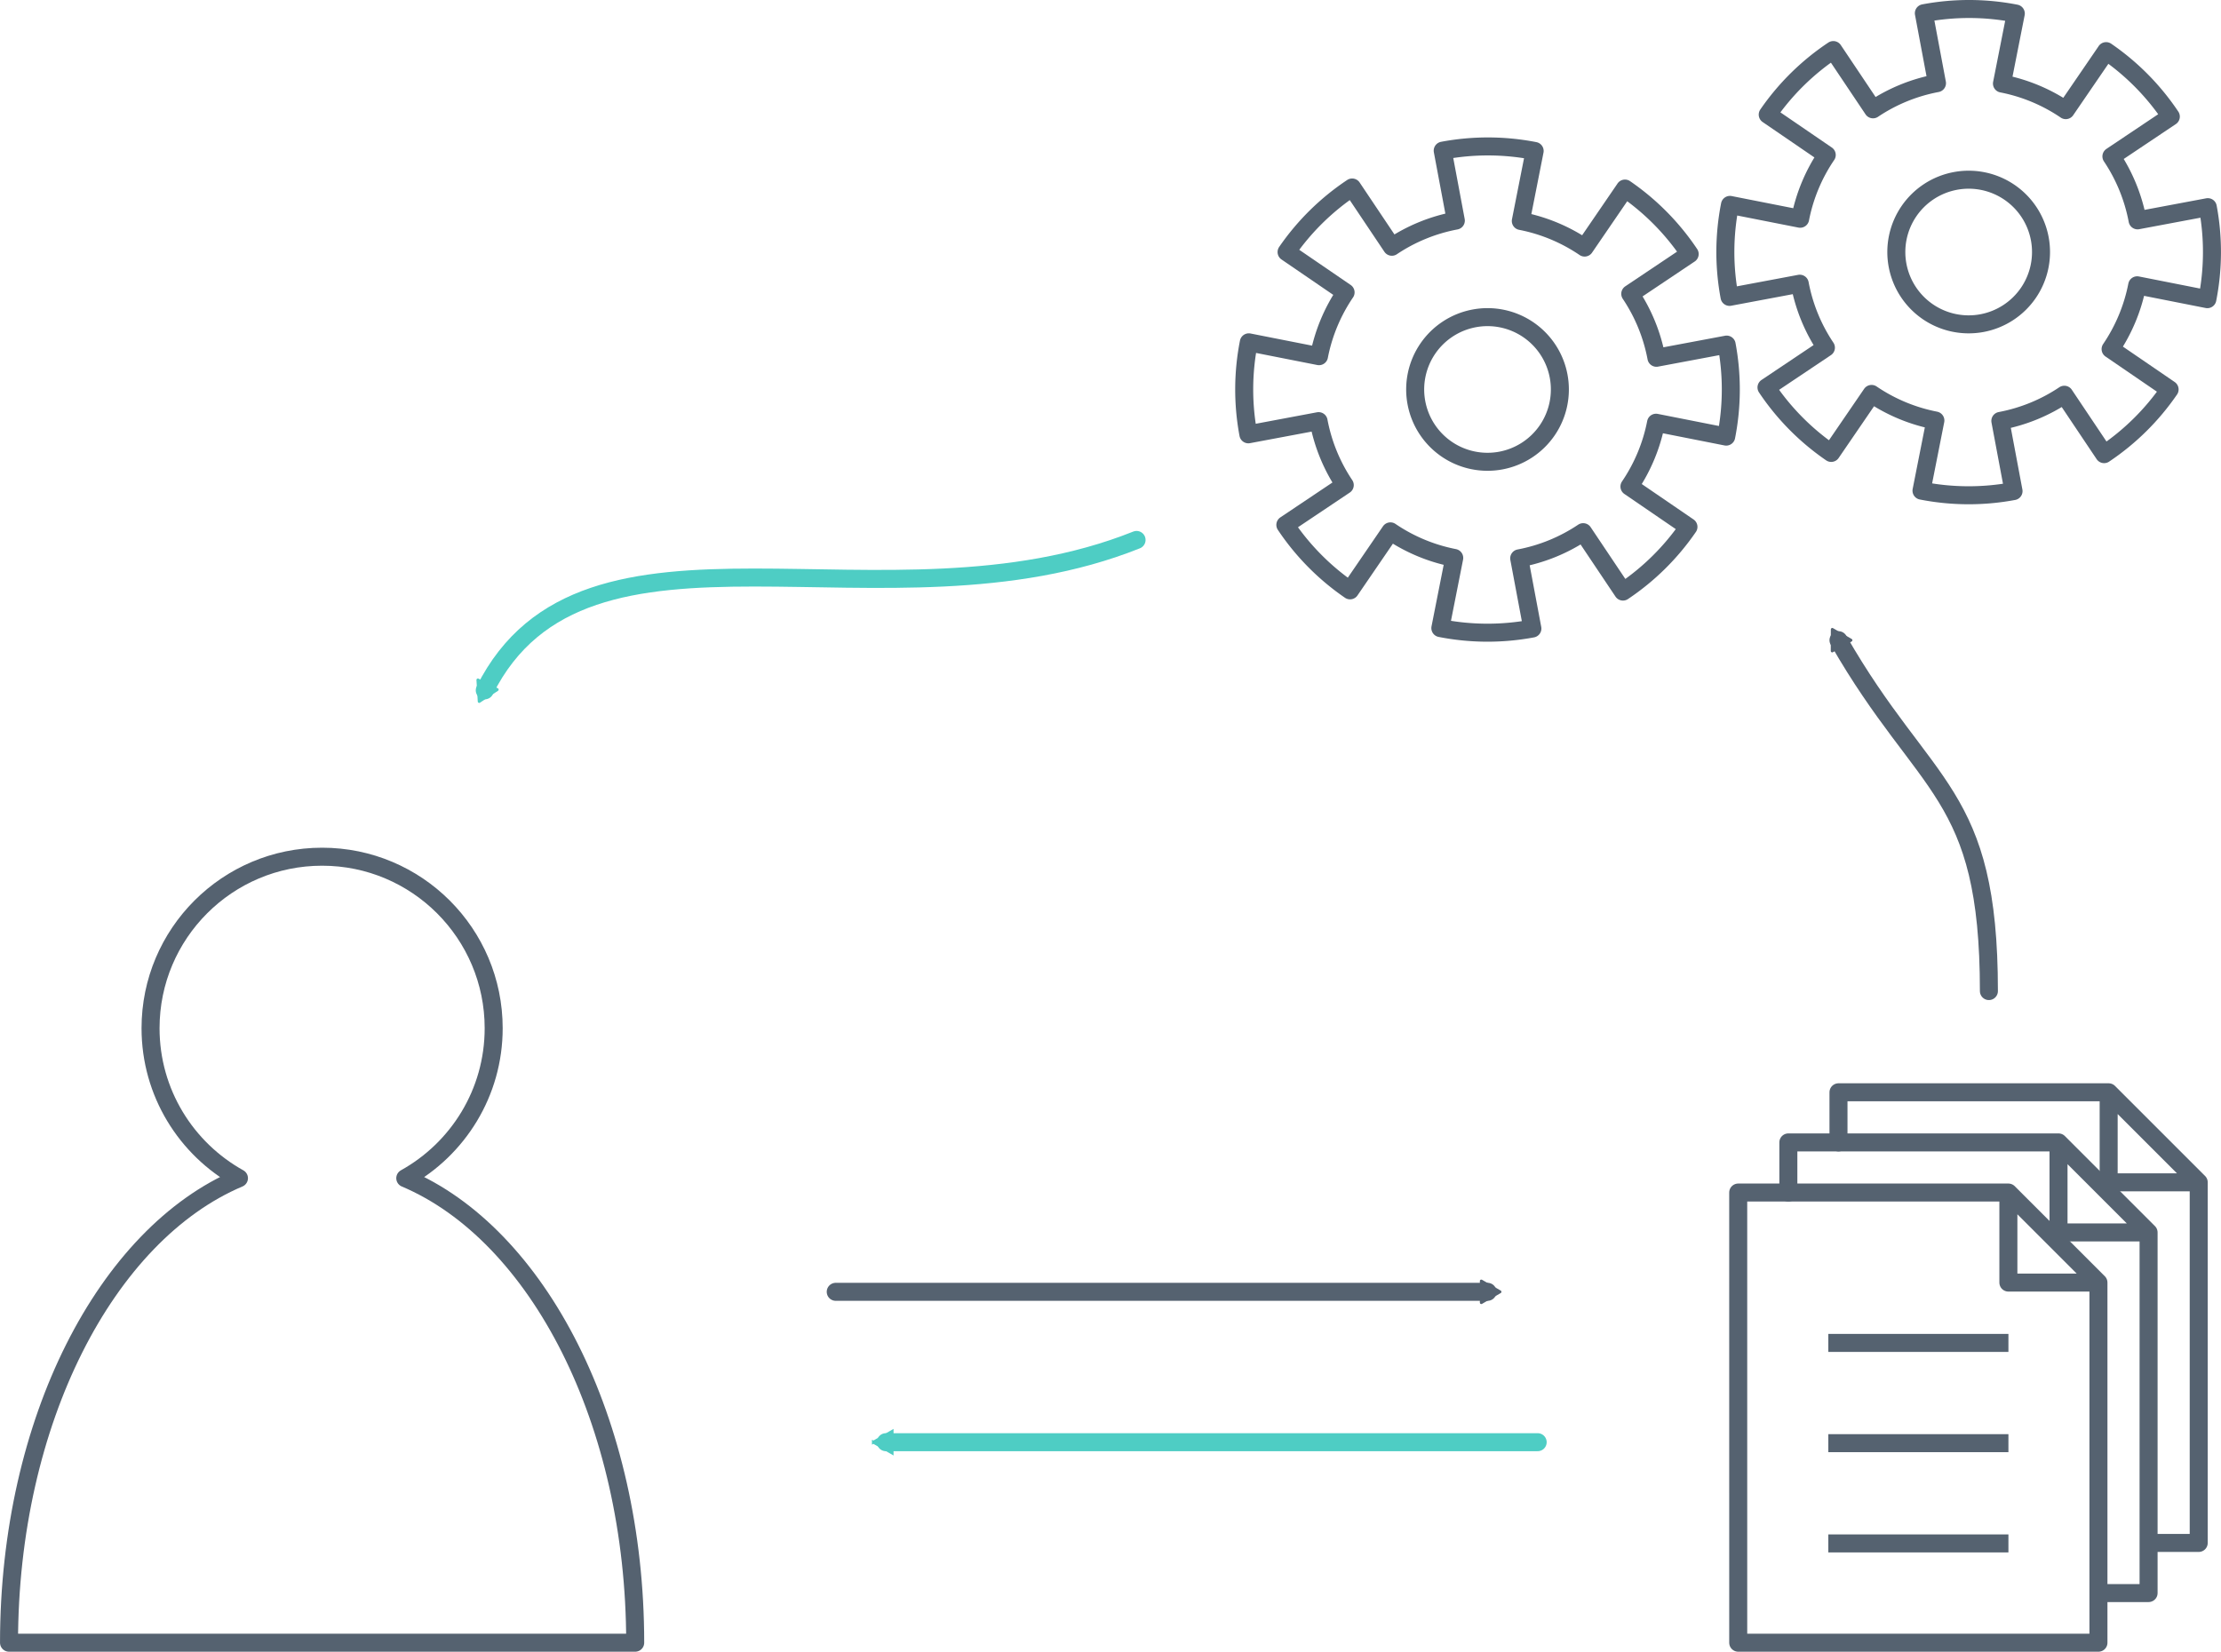 <?xml version="1.0" encoding="UTF-8" standalone="no"?>
<!-- Created with Inkscape (http://www.inkscape.org/) -->

<svg
   xmlns:dc="http://purl.org/dc/elements/1.1/"
   xmlns:cc="http://creativecommons.org/ns#"
   xmlns:rdf="http://www.w3.org/1999/02/22-rdf-syntax-ns#"
   xmlns:svg="http://www.w3.org/2000/svg"
   xmlns="http://www.w3.org/2000/svg"
   xmlns:sodipodi="http://sodipodi.sourceforge.net/DTD/sodipodi-0.dtd"
   xmlns:inkscape="http://www.inkscape.org/namespaces/inkscape"
   width="62.509mm"
   height="46.498mm"
   viewBox="0 0 221.488 164.758"
   id="svg6595"
   version="1.1"
   inkscape:version="0.91 r"
   sodipodi:docname="dijkstra-process-program.svg">
  <defs
     id="defs6597">
    <marker
       inkscape:stockid="TriangleOutM"
       orient="auto"
       refY="0"
       refX="0"
       id="TriangleOutM"
       style="overflow:visible"
       inkscape:isstock="true">
      <path
         id="path7509"
         d="m 5.77,0 -8.65,5 0,-10 8.65,5 z"
         style="fill:#556270;fill-opacity:1;fill-rule:evenodd;stroke:#556270;stroke-width:1pt;stroke-opacity:1"
         transform="scale(0.4,0.4)"
         inkscape:connector-curvature="0" />
    </marker>
    <marker
       inkscape:stockid="TriangleOutM"
       orient="auto"
       refY="0"
       refX="0"
       id="TriangleOutM-9"
       style="overflow:visible"
       inkscape:isstock="true">
      <path
         id="path7509-4"
         d="m 5.77,0 -8.65,5 0,-10 8.65,5 z"
         style="fill:#556270;fill-opacity:1;fill-rule:evenodd;stroke:#556270;stroke-width:1pt;stroke-opacity:1"
         transform="scale(0.4,0.4)"
         inkscape:connector-curvature="0" />
    </marker>
    <marker
       inkscape:stockid="TriangleOutM"
       orient="auto"
       refY="0"
       refX="0"
       id="TriangleOutM-9-1"
       style="overflow:visible"
       inkscape:isstock="true">
      <path
         id="path7509-4-6"
         d="m 5.77,0 -8.65,5 0,-10 8.65,5 z"
         style="fill:#4ecdc4;fill-opacity:1;fill-rule:evenodd;stroke:#4ecdc4;stroke-width:1pt;stroke-opacity:1"
         transform="scale(0.4,0.4)"
         inkscape:connector-curvature="0" />
    </marker>
    <marker
       inkscape:stockid="TriangleOutM"
       orient="auto"
       refY="0"
       refX="0"
       id="TriangleOutM-9-1-0"
       style="overflow:visible"
       inkscape:isstock="true">
      <path
         id="path7509-4-6-4"
         d="m 5.77,0 -8.65,5 0,-10 8.65,5 z"
         style="fill:#4ecdc4;fill-opacity:1;fill-rule:evenodd;stroke:#4ecdc4;stroke-width:1pt;stroke-opacity:1"
         transform="scale(0.4,0.4)"
         inkscape:connector-curvature="0" />
    </marker>
  </defs>
  <sodipodi:namedview
     id="base"
     pagecolor="#ffffff"
     bordercolor="#666666"
     borderopacity="1.0"
     inkscape:pageopacity="0.0"
     inkscape:pageshadow="2"
     inkscape:zoom="2.8"
     inkscape:cx="123.25053"
     inkscape:cy="62.321831"
     inkscape:document-units="px"
     inkscape:current-layer="layer1"
     showgrid="false"
     fit-margin-top="0"
     fit-margin-left="0"
     fit-margin-right="0"
     fit-margin-bottom="0"
     inkscape:window-width="1918"
     inkscape:window-height="1198"
     inkscape:window-x="1366"
     inkscape:window-y="0"
     inkscape:window-maximized="0"
     inkscape:snap-object-midpoints="true"
     inkscape:object-paths="false"
     inkscape:object-nodes="true"
     inkscape:snap-global="true">
    <inkscape:grid
       type="xygrid"
       id="grid7143"
       originx="-151.657"
       originy="-649.102" />
  </sodipodi:namedview>
  <g
     inkscape:label="Layer 1"
     inkscape:groupmode="layer"
     id="layer1"
     transform="translate(-151.657,-238.502)">
    <path
       style="opacity:1;fill:none;fill-opacity:1;stroke:#556270;stroke-width:1.796;stroke-linejoin:round;stroke-miterlimit:4;stroke-dasharray:none;stroke-dashoffset:0;stroke-opacity:1"
       d="m 183.778,323.959 c -9.449,0 -17.109,7.66 -17.109,17.109 0,6.439 3.56,12.039 8.816,14.959 -13.217,5.594 -22.929,24.213 -22.929,46.336 l 62.445,0 c 3e-5,-22.122 -9.712,-40.742 -22.929,-46.336 5.256,-2.92 8.816,-8.52 8.816,-14.959 0,-9.449 -7.66,-17.109 -17.109,-17.109 z"
       id="path10615"
       inkscape:connector-curvature="0" />
    <path
       id="path10627-3"
       style="fill:none;fill-rule:evenodd;stroke:#556270;stroke-width:1.796px;stroke-linecap:round;stroke-linejoin:round;stroke-opacity:1"
       d="m 356.942,352.459 8.981,8.981 m -35.923,-3.981 0,-5 26.943,0 0,8.981 8.981,0 3e-5,35.971 -4.923,0"
       inkscape:connector-curvature="0"
       sodipodi:nodetypes="ccccccccc" />
    <path
       style="fill:none;fill-rule:evenodd;stroke:#556270;stroke-width:1.796px;stroke-linecap:butt;stroke-linejoin:miter;stroke-opacity:1"
       d="m 333.985,372.459 17.962,0"
       id="path10642"
       inkscape:connector-curvature="0" />
    <path
       style="fill:none;fill-rule:evenodd;stroke:#556270;stroke-width:1.796px;stroke-linecap:butt;stroke-linejoin:miter;stroke-opacity:1"
       d="m 333.985,382.459 17.962,0"
       id="path10642-2"
       inkscape:connector-curvature="0" />
    <path
       style="fill:none;fill-rule:evenodd;stroke:#556270;stroke-width:1.796px;stroke-linecap:butt;stroke-linejoin:miter;stroke-opacity:1"
       d="m 333.985,392.459 17.962,0"
       id="path10642-6"
       inkscape:connector-curvature="0" />
    <path
       id="path10627"
       style="fill:none;fill-rule:evenodd;stroke:#556270;stroke-width:1.796px;stroke-linecap:round;stroke-linejoin:round;stroke-opacity:1"
       d="m 351.942,357.459 8.981,8.981 m -35.923,-8.981 26.943,0 0,8.981 8.981,0 3e-5,35.923 -35.923,0 z"
       inkscape:connector-curvature="0" />
    <path
       id="path10627-3-6"
       style="fill:none;fill-rule:evenodd;stroke:#556270;stroke-width:1.796px;stroke-linecap:round;stroke-linejoin:round;stroke-opacity:1"
       d="m 361.942,347.459 8.981,8.981 m -35.923,-3.981 0,-5 26.943,0 0,8.981 8.981,0 3e-5,35.971 -4.923,0"
       inkscape:connector-curvature="0"
       sodipodi:nodetypes="ccccccccc" />
    <path
       style="opacity:1;fill:none;fill-opacity:1;stroke:#556270;stroke-width:1.796;stroke-linejoin:round;stroke-miterlimit:4;stroke-dasharray:none;stroke-dashoffset:0;stroke-opacity:1"
       d="m 313.708,257.313 -4.025,5.883 a 17.15,17.15 0 0 0 -6.363,-2.651 l 1.379,-6.984 a 24.278,24.278 0 0 0 -9.168,-0.03 l 1.308,6.975 a 17.15,17.15 0 0 0 -6.379,2.609 l -3.96,-5.91 a 24.278,24.278 0 0 0 -6.539,6.438 l 5.883,4.025 a 17.15,17.15 0 0 0 -2.651,6.363 l -6.999,-1.381 a 24.278,24.278 0 0 0 -0.043,9.175 l 7.002,-1.314 a 17.15,17.15 0 0 0 2.609,6.379 l -5.924,3.969 a 24.278,24.278 0 0 0 6.453,6.53 l 4.025,-5.883 a 17.15,17.15 0 0 0 6.363,2.651 l -1.383,6.997 a 24.278,24.278 0 0 0 9.177,0.044 l -1.314,-7.002 a 17.15,17.15 0 0 0 6.379,-2.609 l 3.969,5.924 a 24.278,24.278 0 0 0 6.53,-6.453 l -5.883,-4.025 a 17.15,17.15 0 0 0 2.651,-6.363 l 6.997,1.383 a 24.278,24.278 0 0 0 0.044,-9.177 l -7.002,1.314 a 17.15,17.15 0 0 0 -2.609,-6.379 l 5.924,-3.969 a 24.278,24.278 0 0 0 -6.453,-6.53 z m -9.634,14.083 a 7.216,7.216 0 0 1 1.881,10.029 7.216,7.216 0 0 1 -10.029,1.881 7.216,7.216 0 0 1 -1.881,-10.029 7.216,7.216 0 0 1 10.029,-1.881 z"
       id="path7198"
       inkscape:connector-curvature="0" />
    <path
       style="opacity:1;fill:none;fill-opacity:1;stroke:#556270;stroke-width:1.796;stroke-linejoin:round;stroke-miterlimit:4;stroke-dasharray:none;stroke-dashoffset:0;stroke-opacity:1"
       d="m 361.691,243.604 -4.025,5.883 a 17.15,17.15 0 0 0 -6.363,-2.651 l 1.379,-6.984 a 24.278,24.278 0 0 0 -9.168,-0.03 l 1.308,6.975 a 17.15,17.15 0 0 0 -6.379,2.609 l -3.96,-5.91 a 24.278,24.278 0 0 0 -6.539,6.438 l 5.883,4.025 a 17.15,17.15 0 0 0 -2.651,6.363 l -6.999,-1.381 a 24.278,24.278 0 0 0 -0.043,9.175 l 7.002,-1.314 a 17.15,17.15 0 0 0 2.609,6.379 l -5.924,3.969 a 24.278,24.278 0 0 0 6.453,6.53 l 4.025,-5.883 a 17.15,17.15 0 0 0 6.363,2.651 l -1.383,6.997 a 24.278,24.278 0 0 0 9.177,0.044 l -1.314,-7.002 a 17.15,17.15 0 0 0 6.379,-2.609 l 3.969,5.924 a 24.278,24.278 0 0 0 6.53,-6.453 l -5.883,-4.025 a 17.15,17.15 0 0 0 2.651,-6.363 l 6.997,1.383 a 24.278,24.278 0 0 0 0.044,-9.177 l -7.002,1.314 a 17.15,17.15 0 0 0 -2.609,-6.379 l 5.924,-3.969 a 24.278,24.278 0 0 0 -6.453,-6.53 z m -9.634,14.083 a 7.216,7.216 0 0 1 1.881,10.029 7.216,7.216 0 0 1 -10.029,1.881 7.216,7.216 0 0 1 -1.881,-10.029 7.216,7.216 0 0 1 10.029,-1.881 z"
       id="path7198-4"
       inkscape:connector-curvature="0" />
    <path
       style="fill:none;fill-rule:evenodd;stroke:#556270;stroke-width:1.796;stroke-linecap:round;stroke-linejoin:round;stroke-miterlimit:4;stroke-dasharray:none;stroke-opacity:1;marker-end:url(#TriangleOutM)"
       d="m 350,337.362 c 0,-20 -6.313,-19.849 -15,-35"
       id="path7358"
       inkscape:connector-curvature="0"
       sodipodi:nodetypes="cc" />
    <path
       style="fill:none;fill-rule:evenodd;stroke:#556270;stroke-width:1.796;stroke-linecap:round;stroke-linejoin:round;stroke-miterlimit:4;stroke-dasharray:none;stroke-opacity:1;marker-end:url(#TriangleOutM-9)"
       d="m 235,367.362 65,0"
       id="path7358-7"
       inkscape:connector-curvature="0"
       sodipodi:nodetypes="cc" />
    <path
       style="fill:none;fill-rule:evenodd;stroke:#4ecdc4;stroke-width:1.796;stroke-linecap:round;stroke-linejoin:miter;stroke-miterlimit:4;stroke-dasharray:none;stroke-opacity:1;marker-end:url(#TriangleOutM-9-1)"
       d="m 305,382.362 -65,0"
       id="path7358-7-5"
       inkscape:connector-curvature="0"
       sodipodi:nodetypes="cc" />
    <path
       style="fill:none;fill-rule:evenodd;stroke:#4ecdc4;stroke-width:1.796;stroke-linecap:round;stroke-linejoin:round;stroke-miterlimit:4;stroke-dasharray:none;stroke-opacity:1;marker-end:url(#TriangleOutM-9-1-0)"
       d="m 265,292.362 c -25,10 -55,-5 -65,15"
       id="path7358-7-5-6"
       inkscape:connector-curvature="0"
       sodipodi:nodetypes="cc" />
  </g>
</svg>
